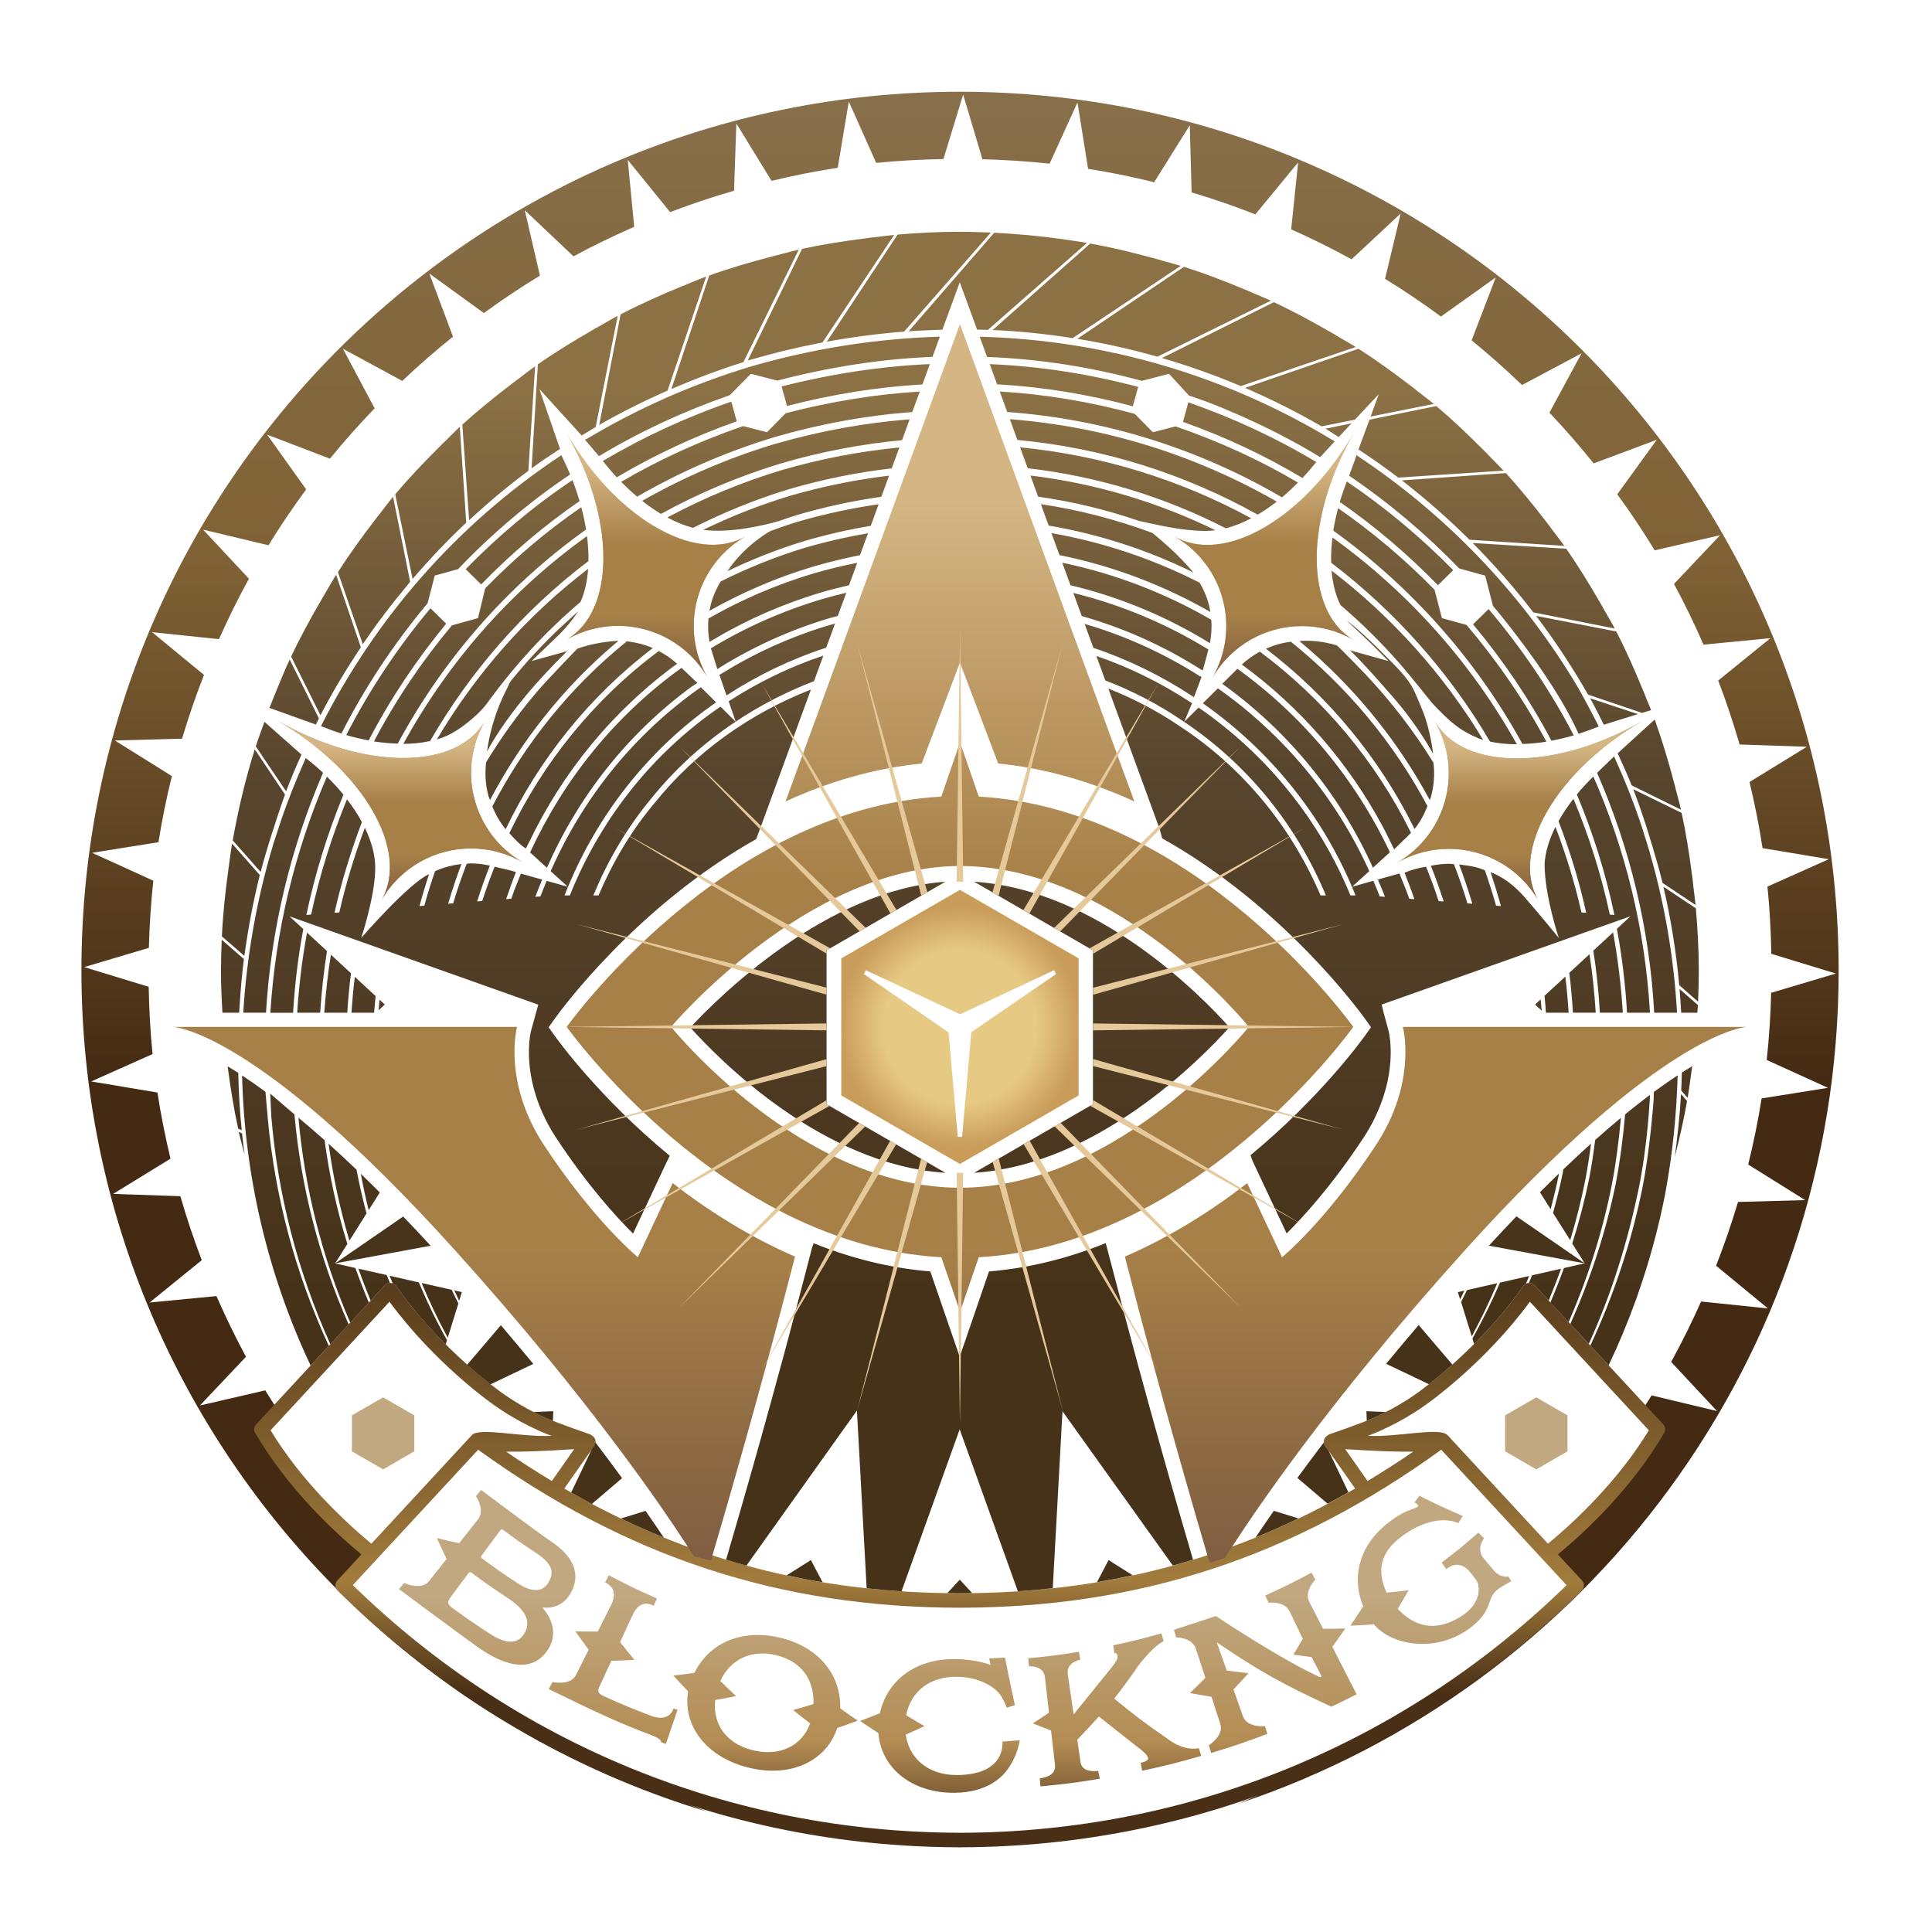 <svg width="530" height="530" viewBox="0 0 530 530" fill="none" xmlns="http://www.w3.org/2000/svg">
<path d="M263.34 25.17C130.24 25.17 22.34 133.07 22.34 266.17C22.34 332.87 49.47 393.19 93.26 436.81L93.32 436.93L93.7 437.24C103.46 446.92 114.02 455.79 125.31 463.69L125.32 463.7L125.33 463.71C132.34 468.61 139.64 473.12 147.17 477.27L147.8 477.66L148.1 477.79C162.61 485.7 178 492.19 194.12 497.02C188.18 494.83 181.99 492.24 175.58 489.24L172.56 487.05L171.76 486.59C142.52 474.5 116.15 456.85 94.03 434.92L104.74 423.35L102.06 426.24C94.8 420.37 81.06 408.05 71.74 392.11L76.39 387.09C75.16 385.22 73.94 383.33 72.77 381.41L67.3 382.68L54.83 385.57L63.63 376.27L67.48 372.2C64.55 366.79 61.87 361.22 59.38 355.55L53.77 356.09L41.03 357.32L50.97 349.25L55.35 345.7C53.15 339.96 51.2 334.11 49.48 328.15L43.83 327.96L31.04 327.52L41.95 320.82L46.77 317.86C45.35 311.89 44.12 305.85 43.19 299.71L37.65 298.78L25.02 296.67L36.71 291.45L41.85 289.16C41.23 283.08 40.91 276.92 40.79 270.71L35.33 269.04L23.09 265.3L35.36 261.65L40.84 260.02C41.01 253.81 41.4 247.67 42.06 241.6L36.91 239.25L25.26 233.95L37.9 231.93L43.47 231.04C44.44 224.91 45.68 218.86 47.15 212.91L42.37 209.92L31.51 203.14L44.31 202.79L49.94 202.64C51.71 196.7 53.72 190.87 55.96 185.15L51.6 181.56L41.72 173.42L54.45 174.75L60.07 175.33C62.6 169.68 65.32 164.15 68.29 158.76L64.45 154.65L55.71 145.29L68.16 148.27L73.64 149.58C76.88 144.32 80.34 139.21 83.99 134.25L80.7 129.64L73.26 119.22L85.22 123.8L90.51 125.83C94.4 121.05 98.5 116.45 102.77 112.01L100.09 106.97L94.07 95.67L105.33 101.77L110.35 104.49C114.82 100.26 119.46 96.21 124.26 92.36L122.27 87.03L117.78 75.04L128.14 82.55L132.74 85.88C137.72 82.26 142.84 78.81 148.12 75.61L146.85 70.14L143.96 57.67L153.26 66.47L157.33 70.32C162.74 67.38 168.31 64.71 173.98 62.22L173.44 56.61L172.21 43.87L180.28 53.81L183.83 58.19C189.57 55.99 195.42 54.04 201.37 52.32L201.56 46.67L202 33.88L208.7 44.79L211.66 49.61C217.63 48.19 223.67 46.96 229.82 46.03L230.74 40.49L232.85 27.86L238.07 39.55L240.36 44.69C246.44 44.07 252.6 43.75 258.81 43.63L260.48 38.17L264.22 25.93L267.87 38.2L269.5 43.68C275.71 43.85 281.86 44.24 287.93 44.9L290.28 39.75L295.58 28.1L297.6 40.74L298.49 46.31C304.62 47.28 310.67 48.52 316.62 49.99L319.61 45.21L326.39 34.35L326.74 47.15L326.89 52.78C332.83 54.55 338.66 56.56 344.38 58.8L347.97 54.44L356.11 44.56L354.79 57.29L354.2 62.91C359.85 65.44 365.39 68.16 370.77 71.14L374.89 67.3L384.25 58.56L381.27 71.01L379.96 76.49C385.22 79.73 390.33 83.18 395.29 86.84L399.9 83.55L410.32 76.11L405.74 88.07L403.71 93.37C408.49 97.26 413.09 101.36 417.53 105.62L422.57 102.94L433.87 96.92L427.77 108.18L425.05 113.2C429.28 117.67 433.33 122.31 437.18 127.12L442.51 125.13L454.5 120.64L446.99 131L443.66 135.6C447.28 140.58 450.73 145.7 453.93 150.98L459.4 149.71L471.87 146.82L463.07 156.12L459.22 160.19C462.16 165.6 464.83 171.17 467.32 176.84L472.93 176.3L485.67 175.07L475.73 183.14L471.35 186.69C473.55 192.43 475.5 198.28 477.22 204.23L482.87 204.42L495.67 204.86L484.76 211.56L479.94 214.52C481.36 220.49 482.59 226.53 483.52 232.67L489.06 233.59L501.69 235.7L490 240.92L484.86 243.21C485.48 249.29 485.8 255.45 485.92 261.66L491.39 263.33L503.63 267.07L491.36 270.72L485.88 272.35C485.71 278.56 485.32 284.71 484.66 290.78L489.81 293.12L501.46 298.42L488.82 300.44L483.26 301.33C482.29 307.46 481.05 313.51 479.58 319.46L484.36 322.45L495.22 329.23L482.42 329.58L476.79 329.73C475.02 335.67 473 341.5 470.77 347.22L475.13 350.81L485.01 358.95L472.28 357.62L466.66 357.04C464.13 362.69 461.41 368.22 458.44 373.61L462.28 377.73L471.02 387.09L458.57 384.11L453.08 382.8C452.17 384.28 451.21 385.72 450.26 387.18L454.85 392.14C445.52 408.08 431.79 420.4 424.53 426.27L432.57 434.96C410.37 456.97 383.9 474.67 354.53 486.76L353.94 487.1L348.92 490.75L349.12 490.66C345.98 492.12 342.87 493.51 339.83 494.76C435.44 462.79 504.39 372.58 504.39 266.21C504.34 133.07 396.44 25.17 263.34 25.17ZM170.6 487.65L170.69 487.69L170.59 487.82L170.6 487.65ZM354.34 488.31L354.46 488.26L354.48 488.48L354.34 488.31ZM408.84 457.27L408.88 457.24L408.91 457.32L408.84 457.27Z" fill="url(#paint0_linear_511_6)"/>
<path d="M412.9 398.15L421.45 403.09L430.01 398.15V388.27L421.45 383.33L412.9 388.27V398.15Z" fill="url(#paint1_linear_511_6)"/>
<path d="M113.65 398.15V388.27L105.1 383.33L96.54 388.27V398.15L105.1 403.09L113.65 398.15Z" fill="url(#paint2_linear_511_6)"/>
<path d="M456.28 390.75L420.97 352.59C420.56 352.15 420 351.9 419.37 351.95C418.77 351.99 418.22 352.3 417.87 352.8C405.7 370.21 389.08 381.92 388.87 382.08C388.82 382.12 383.75 385.88 376.98 388.88C372.87 390.7 364.94 393.37 364.86 393.4C364.6 393.49 364.38 393.63 364.18 393.81C363.84 394.01 363.55 394.28 363.37 394.64C363.05 395.29 363.12 396.06 363.53 396.65L371.75 408.35C338.21 427.82 303.16 437.03 263.28 437.07C223.39 437.03 188.34 427.82 154.8 408.35L163.02 396.65C163.44 396.06 163.5 395.29 163.18 394.64C163 394.27 162.71 394 162.37 393.81C162.17 393.64 161.95 393.49 161.69 393.4C161.61 393.37 153.68 390.71 149.57 388.88C142.8 385.88 137.73 382.12 137.68 382.08C137.47 381.92 120.85 370.21 108.68 352.8C108.33 352.31 107.78 351.99 107.18 351.95C106.55 351.9 105.98 352.14 105.58 352.59L70.27 390.75C69.67 391.4 69.57 392.36 70.01 393.11C78.91 408.32 91.5 420.08 99.15 426.43L92.55 433.56C91.82 434.35 91.85 435.57 92.61 436.33C138.21 481.54 198.61 506.55 262.72 506.76C262.81 506.77 262.89 506.78 262.98 506.78H263.56C263.65 506.78 263.73 506.78 263.81 506.76C327.92 506.55 388.33 481.53 433.92 436.33C434.68 435.57 434.71 434.35 433.98 433.56L427.38 426.43C435.03 420.08 447.62 408.32 456.52 393.11C456.98 392.36 456.87 391.4 456.28 390.75ZM369.03 397.54C377.65 398.12 383.59 398.29 387.69 398.23C383.53 401.09 379.36 403.75 375.16 406.28L369.03 397.54ZM151.38 406.28C147.19 403.75 143.01 401.09 138.85 398.23C142.96 398.29 148.9 398.13 157.51 397.54L151.38 406.28ZM74.22 392.37L106.85 357.1C119.24 373.97 134.67 384.85 135.35 385.32C135.52 385.44 140.76 389.34 147.96 392.53C148.93 392.96 150.08 393.43 151.28 393.89C142.87 394.3 131.49 391.45 129.44 393.7L101.88 423.48C94.68 417.5 82.75 406.41 74.22 392.37ZM429.75 434.85C385.01 478.52 326.06 502.63 263.56 502.78C263.48 502.78 263.41 502.78 263.33 502.79C263.29 502.79 263.25 502.79 263.21 502.79C263.14 502.78 263.06 502.77 262.98 502.77C200.48 502.62 141.53 478.51 96.79 434.84L131.17 397.7C171.97 427.21 214 440.99 263.28 441.04C312.55 440.99 354.57 427.21 395.37 397.7L429.75 434.85ZM424.66 423.48L397.1 393.7C394.89 391.4 383.67 394.3 375.26 393.89C376.47 393.42 377.62 392.96 378.58 392.53C385.78 389.34 391.03 385.44 391.19 385.32C391.87 384.85 407.3 373.97 419.69 357.1L452.32 392.37C443.8 406.41 431.87 417.5 424.66 423.48Z" fill="url(#paint3_linear_511_6)"/>
<path d="M262.7 486.94C254.67 487.03 249.42 482.46 248.47 475.85C250.41 475.01 251.57 474.49 253.62 473.52C251.57 472.35 250.49 471.71 248.58 470.54C249.86 463.98 255.09 459.97 262.28 459.99C268.65 460 273.29 462.84 274.83 465.6C275.95 467.6 276.17 468.47 276.17 468.47C277.07 468.19 277.52 468.05 278.41 467.76C277.28 462.55 276.73 459.94 275.69 454.72C273.96 454.83 273.09 454.88 271.36 454.95C271.52 455.67 271.59 456.03 271.75 456.74C271.75 456.74 267.97 455.16 261.77 455.13C251.38 455.08 243.45 460.72 241.37 469.99C239.32 470.82 238.15 471.28 235.95 472.11C237.93 473.46 238.98 474.15 240.96 475.42C241.64 484.68 249.77 491.94 261.99 491.81C270.39 491.71 274.46 487.87 275.99 485.94C279.24 481.83 279.75 477.39 279.75 477.39C277.84 477.56 276.89 477.63 274.98 477.76C274.97 477.79 276.2 486.79 262.7 486.94ZM369.06 446.73C366.6 446.8 365.33 446.82 362.96 446.82C361.64 444.23 360.72 442.45 359.2 439.47C357.65 436.44 360.81 433.38 360.84 433.35C360.42 432.57 360.21 432.18 359.8 431.41C354.78 434.11 352.23 435.37 347.08 437.69C347.44 438.49 347.62 438.89 347.99 439.7C348.03 439.69 352.36 439.06 353.82 442.13C355.23 445.08 357.39 449.57 357.39 449.57L354.82 453.92L359.8 454.58C359.8 454.58 361.89 458.5 362.55 459.89C362.37 459.97 362.28 460.01 362.1 460.1C350.91 454.95 333.57 443.34 333.57 443.34C333.57 443.34 332.72 443.58 332.06 443.82C330.47 444.39 322.04 447.08 322.04 447.08C322.3 447.92 322.42 448.35 322.68 449.19C322.72 449.19 327.05 449.14 328.1 452.38C329.14 455.58 329.75 457.48 330.66 460.27C329.05 461.9 328.16 462.79 326.43 464.45C328.79 464.89 330.04 465.11 332.35 465.47C333.18 468.02 333.78 469.87 334.76 472.9C335.81 476.14 331.66 478.74 331.62 478.77C331.87 479.61 332 480.04 332.26 480.88C338.47 479 341.56 477.96 347.66 475.66C347.41 474.81 347.29 474.39 347.04 473.54C346.99 473.55 342.1 474.02 340.96 470.8C339.96 467.97 339.14 465.65 338.37 463.46C340.01 461.74 340.87 460.8 342.49 459C340.08 458.74 338.83 458.59 336.53 458.27C335.72 455.97 334.85 453.53 333.79 450.53C345.46 458.42 351.77 462 365.24 468.18C368.02 466.88 369.41 466.2 372.16 464.8C369.45 459.5 367.94 456.55 365.49 451.76C366.91 449.8 367.66 448.75 369.06 446.73ZM319.96 476.77C314 472.64 311.13 470.47 305.67 465.98C308.42 462.43 309.73 460.63 312.23 457C316.67 451.2 319.21 450.22 319.23 450.21C318.98 449.36 318.85 448.93 318.6 448.08C313.35 449.56 310.71 450.22 305.39 451.35C305.53 452.23 305.6 452.66 305.73 453.54C306.42 453.39 306.45 453.75 306.59 454.39C306.72 454.99 305.96 456.15 305.09 457.24C305.09 457.24 294.55 470.3 294.52 470.33C293.88 465.91 293.56 463.7 292.92 459.28C292.45 456.03 296.19 455.34 296.35 455.31C296.2 454.43 296.13 453.99 295.98 453.12C290.44 454.03 287.66 454.39 282.08 454.91C282.16 455.8 282.2 456.24 282.28 457.13C282.44 457.12 286.27 456.82 286.65 460.09C287.1 464.03 287.36 466.27 287.77 469.84C286.2 470.91 285.15 471.6 283.34 472.77C285.34 473.58 286.52 474.04 288.33 474.72C288.72 478.1 288.98 480.38 289.42 484.23C289.76 487.21 286.07 487.76 285.24 487.84C285.31 488.73 285.35 489.17 285.42 490.06C291.96 489.44 295.22 489.02 301.71 487.96C301.53 487.09 301.44 486.65 301.26 485.78C300.94 485.83 299.8 485.98 298.68 485.71C297.33 485.39 296.59 484.6 296.41 483.33C296.06 480.9 295.88 479.69 295.53 477.26C295.7 477.08 295.98 476.77 296.42 476.31C298.48 474.16 299.48 473.07 301.44 470.88C301.52 470.95 311.58 478.88 311.58 478.88C314.13 480.72 314.84 481.72 314.96 482.26C315.12 482.98 313.92 483.36 313.03 483.55C312.99 483.56 312.95 483.56 312.91 483.57C313.08 484.44 313.16 484.88 313.33 485.76C319.86 484.36 323.11 483.54 329.54 481.68C329.27 480.83 329.14 480.41 328.87 479.56C328.48 479.65 324.84 480.55 319.96 476.77ZM214.14 449.3C203.93 446.81 194.7 450.36 190.51 458.9C188.32 459.22 187.06 459.39 184.71 459.66C186.31 461.41 187.19 462.35 188.77 463.98C187.22 473.2 193.57 482.03 205.42 484.92C217.22 487.8 226.8 482.89 229.67 474.03C231.87 473.29 233.07 472.86 235.3 472.03C233.34 470.69 232.32 469.96 230.49 468.63C230.73 459.15 224.31 451.78 214.14 449.3ZM222.25 472.78C220.03 478.83 214.03 481.96 206.59 480.15C199.18 478.34 195.49 473 196.2 466.36C198.38 465.99 199.64 465.75 201.93 465.29C200.17 463.64 199.26 462.77 197.61 461.14C200.37 455.11 206.24 452.42 212.97 454.07C219.69 455.71 223.36 460.59 223.17 467.46C221.06 468.12 219.85 468.48 217.59 469.11C219.43 470.6 220.42 471.39 222.25 472.78ZM148.76 440.95C152 441.42 154.91 439.95 156.55 437.07C159.49 431.9 157.37 426.88 150.97 422.72C148.73 421.26 131.97 408.75 131.97 408.74C131.41 409.42 131.13 409.76 130.56 410.44C130.59 410.48 133.19 414.19 131.08 416.86C129 419.48 127.77 421.03 125.95 423.33C123.58 422.83 122.3 422.54 119.85 421.93C120.88 424.23 121.44 425.43 122.52 427.66C120.85 429.76 119.66 431.27 117.69 433.76C115.57 436.43 110.92 434.27 110.87 434.24C110.31 434.92 110.03 435.26 109.46 435.94C109.46 435.94 129.73 451.04 132.54 452.84C143.3 459.78 148.42 455.98 150.66 451.96C152.62 448.44 151.83 444.42 148.76 440.95ZM143.81 448.15C142.06 451.05 138.93 451.14 134.36 448.17C130.22 445.47 128.17 444.06 124.14 441.13C122.77 440.13 122.64 439.48 123.54 438.26C125.49 435.63 126.47 434.31 128.43 431.68C128.83 431.14 128.99 431.18 129.48 431.54C133.26 434.33 135.18 435.67 139.06 438.23C144.25 441.64 145.85 444.77 143.81 448.15ZM141.88 434.25C138.03 431.71 136.12 430.38 132.37 427.61C131.89 427.26 131.82 427.11 132.22 426.58C134.2 423.92 135.19 422.59 137.16 419.92C137.52 419.43 137.64 419.42 138.14 419.79C141.63 422.36 143.39 423.6 146.98 425.97C151.27 428.81 152.3 431.1 150.41 434.18C148.8 436.8 145.9 436.9 141.88 434.25ZM178.44 470.64C173.25 468.65 170.67 467.58 165.58 465.27C164.08 464.59 163.83 463.98 164.47 462.6C165.79 459.76 166.6 458.01 167.71 455.62C170.25 455.54 171.51 455.49 174.02 455.33C172.42 453.39 171.64 452.42 170.11 450.45C171.33 447.83 172.16 446.04 173.55 443.03C175.83 438.11 179.28 440.52 179.32 440.52C179.67 439.71 179.85 439.31 180.21 438.5C174.87 436.15 172.23 434.88 167.03 432.13C166.61 432.92 166.41 433.31 165.99 434.1C165.99 434.1 170.03 435.53 167.69 440.2C166.19 443.19 165.3 444.96 163.99 447.57C161.6 447.59 160.33 447.58 157.85 447.53C159.27 449.55 160.03 450.59 161.49 452.55C160.29 454.94 159.43 456.66 158.01 459.49C156.48 462.54 151.58 461.42 151.58 461.42C151.17 462.2 150.96 462.59 150.55 463.37C150.55 463.37 155.84 465.93 158.29 467.12C160.65 468.26 163.34 469.55 166.31 470.88C169.94 472.51 174 474.23 178.43 475.89C181.86 477.17 181.34 477.93 181.34 477.93C181.87 478.12 182.13 478.21 182.66 478.4C183.94 474.66 184.59 472.79 185.88 469.06C185.43 468.9 185.2 468.82 184.75 468.66C184.75 468.66 183.84 472.71 178.44 470.64ZM413.81 432.48C413.8 432.49 411.61 432.95 409.79 430.8C408.69 429.5 408.14 428.85 407.04 427.55C404.83 424.94 407.02 422.13 407.11 422.01C406.49 421.38 406.18 421.06 405.56 420.43C401.11 424.31 400.1 425.12 395.46 428.66C395.99 429.38 396.25 429.73 396.78 430.45C396.94 430.35 400.14 427.32 403.35 431.36C404.3 432.55 404.9 433.32 405.27 433.98C405.67 434.7 406.98 439.74 400.44 443.66C393.58 447.77 388.05 446.22 383.43 441.34C384.59 439.43 385.26 438.3 386.43 436.24C384 436.55 382.72 436.69 380.39 436.91C377.62 430.84 378.59 425.81 384.71 421.35C393.84 414.7 399.8 417.71 400.06 417.85C400.55 417.06 400.79 416.66 401.28 415.87C396.97 414 394.85 413.03 390.68 410.99C390.17 410.72 389.91 410.58 389.4 410.3C389.41 410.32 388.03 412.17 388.03 412.17C388.03 412.17 389.82 412.99 388.59 413.53C386.61 414.4 384.16 414.75 379.42 418.91C372.6 424.9 370.73 433.39 374.15 441.1C374.07 440.97 374.01 440.86 373.92 440.71C372.57 442.82 371.87 443.87 370.45 445.96C372.97 445.87 374.24 445.8 376.8 445.62C376.73 445.5 376.68 445.41 376.61 445.29C379.9 449.33 385.58 451.21 391.29 450.94C395.92 450.72 400.45 448.95 403.99 446.05C410.12 441.01 407.35 438.24 411.5 435.57C413.13 434.53 414.56 433.8 414.58 433.78C414.27 433.13 414.12 433.15 413.81 432.48Z" fill="url(#paint4_linear_511_6)"/>
<path d="M238.12 146.28C232.48 147.25 226.81 148.53 221.12 150.18C212.83 152.67 205.05 155.84 197.69 159.51C196.59 161.38 195.65 163.35 195.08 165.49C194.9 166.18 194.76 166.87 194.63 167.56C203.29 162.68 212.64 158.58 222.75 155.53C227.15 154.22 231.54 153.17 235.92 152.3L238.12 146.28ZM235.16 154.39C231.21 155.19 227.25 156.13 223.27 157.28C212.84 160.39 203.22 164.61 194.35 169.67C194.16 171.83 194.26 173.98 194.64 176.09C203.82 170.52 213.92 165.96 224.9 162.63C227.57 161.84 230.24 161.16 232.91 160.54L235.16 154.39ZM229.07 171.08C228.58 171.22 228.08 171.33 227.59 171.47C216.81 174.68 206.98 179.21 198.07 184.71V184.7L197.35 185.14L199.31 190.76L199.37 190.72V190.73C207.6 185.38 216.69 180.93 226.65 177.67L229.07 171.08ZM384.64 131.81H384.6C391.1 136.84 397.28 142.27 403.11 148.06C411.71 148.62 420.42 149.18 429.14 149.75C428.13 148.31 427.02 146.95 425.97 145.54C425.67 145.08 424.37 143.36 424.03 142.96C420.55 138.43 416.95 134 413.1 129.78L384.62 131.78C384.62 131.8 384.63 131.81 384.64 131.81ZM241.03 138.33C233.73 139.39 226.36 140.94 218.97 143.09C216.45 143.85 214 144.7 211.58 145.59C211.42 145.59 204.5 149.31 199.55 156.68C206.22 153.49 213.21 150.69 220.6 148.44C226.72 146.63 232.81 145.27 238.87 144.25L241.03 138.33ZM246.72 122.75C236.15 123.79 225.44 125.78 214.66 128.9C203.39 132.29 192.86 136.7 183.08 141.96C185.46 143.25 187.83 144.2 190.13 144.8C198.35 140.65 207.04 137.06 216.3 134.24C225.82 131.44 235.28 129.57 244.63 128.48L246.72 122.75ZM243.9 130.48C234.96 131.56 225.91 133.36 216.82 135.99C208.39 138.52 200.44 141.71 192.88 145.36C193.76 145.48 194.63 145.52 195.47 145.56C203.63 145.96 213.66 142.95 213.66 142.95C215.25 142.4 216.82 141.83 218.45 141.34C226.27 139.03 234.06 137.37 241.78 136.28L243.9 130.48ZM375.68 115.16L372.69 123.24L372.73 123.27L372.71 123.32C376.42 125.78 380.06 128.33 383.59 131.02C393.12 130.39 402.79 129.75 412.48 129.11C411.34 127.88 410.13 126.72 408.96 125.51C408.56 125.04 406.92 123.37 406.5 123C402.49 118.98 398.37 115.07 394.03 111.4L375.91 115.08L375.68 115.16ZM341.62 106.41L341.58 106.42C348.79 109.53 355.79 113.04 362.54 116.96C365.57 116.35 368.64 115.74 371.69 115.13L378.24 108.12L376 114.27C381.76 113.12 387.54 111.97 393.34 110.81C391.93 109.63 390.43 108.54 388.98 107.4C388.64 107.09 387.22 105.99 386.86 105.74C382.26 102.21 377.57 98.81 372.68 95.67L341.59 106.39C341.6 106.4 341.61 106.41 341.62 106.41ZM223.3 186.87L225.87 179.85C216.52 182.99 207.97 187.19 200.19 192.2L199.88 192.39L201.79 197.84L201.83 197.96C208.56 193.45 215.78 189.75 223.3 186.87ZM318.8 98.2L318.76 98.22C326.15 100.37 333.37 102.94 340.39 105.91C350.75 102.38 361.32 98.79 371.92 95.19C370.42 94.24 368.85 93.39 367.32 92.48C366.89 92.19 365.15 91.16 364.71 90.94C359.74 88.08 354.68 85.35 349.46 82.89L318.78 98.21C318.79 98.2 318.79 98.2 318.8 98.2ZM133.47 193.13C140.85 182.92 149.41 173.46 159.25 165.13C160.4 162.53 161.1 159.46 161.34 156.05C144.3 169.07 130.38 185.04 119.84 202.86C121.89 202.26 123.68 201.41 125.22 200.38L125.19 200.44C125.2 200.43 130.38 197.15 133.47 193.13ZM249.29 90.86L249.27 90.88C252.55 90.64 258.53 90.44 258.53 90.44L259.54 87.67L263.29 77.42L267.04 87.67L268.05 90.44C268.05 90.44 269.22 90.42 271.02 90.49C279.92 82.66 289.04 74.66 298.18 66.64C295.99 66.26 293.78 65.94 291.56 65.63C291.5 65.62 291.43 65.6 291.37 65.59C291.33 65.59 291.28 65.58 291.24 65.58C285.15 64.73 278.98 64.16 272.73 63.85L272.43 64.2L249.29 90.86ZM272.34 90.51L272.31 90.53C279.74 90.85 287.06 91.62 294.27 92.75C303.99 86.24 313.92 79.59 323.9 72.93C322.3 72.43 320.65 72.03 319.03 71.56C318.46 71.36 316.27 70.75 315.75 70.64C310.27 69.16 304.74 67.82 299.08 66.81L298.73 67.12C298.73 67.11 272.33 90.51 272.34 90.51ZM295.59 92.93L295.56 92.95C303.02 94.17 310.35 95.81 317.52 97.85C327.73 92.8 338.17 87.65 348.64 82.48C347.11 81.77 345.53 81.16 343.98 80.49C343.44 80.22 341.32 79.32 340.8 79.13C335.56 76.96 330.25 74.92 324.79 73.19L295.58 92.92C295.58 92.93 295.58 92.93 295.59 92.93ZM232.16 162.6C229.92 163.13 227.68 163.72 225.43 164.38C214.37 167.68 204.23 172.26 195.02 177.85L196.71 183.31L196.78 183.58L197.15 183.31C206.17 177.67 216.14 173.04 227.05 169.73C227.97 169.45 228.9 169.23 229.82 168.98L232.16 162.6ZM190.03 188.15L191.32 187.37L186.96 183.21C168.52 196.44 154.55 214.08 145.42 233.85L150.04 238.05C158.6 218.58 172.13 201.2 190.03 188.15ZM144.25 232.76C144.49 232.25 144.92 231.52 145.16 231.01C154.28 211.97 167.98 195.02 185.75 182.08C184.22 180.71 182.54 179.54 180.72 178.59C162.83 191.92 149.03 209.2 139.72 228.57C141.11 230.07 142.48 231.63 144.25 232.76ZM200.61 110.17C188 114.55 176.22 120.01 165.36 126.47C166.61 128.03 167.88 129.54 169.2 130.94C179.38 124.9 190.37 119.74 202.11 115.58L200.61 110.17ZM179.09 177.78C176.83 176.81 174.42 176.2 171.94 175.94C156.36 188.51 144 204.04 135.06 221.22C135.98 223.5 137.18 225.61 138.71 227.48C147.94 208.32 161.54 191.16 179.09 177.78ZM249.54 115.03C237.36 115.99 224.97 118.2 212.5 121.81C199.41 125.76 187.32 131.06 176.17 137.39C177.87 138.74 179.6 139.94 181.32 140.98C191.45 135.4 202.4 130.73 214.14 127.16C225.34 123.86 236.47 121.8 247.45 120.75L249.54 115.03ZM255.08 99.88C241.73 100.47 228.13 102.52 214.42 106.02L215.9 111.37C228.41 108.13 240.83 106.16 253.05 105.46L255.08 99.88ZM252.32 107.42C240.23 108.15 227.93 110.13 215.54 113.36L210.4 118.58L203.87 116.89C191.91 121 180.74 126.13 170.4 132.18C171.84 133.64 173.3 135 174.78 136.25C186.18 129.67 198.55 124.16 211.97 120.07C224.86 116.28 237.67 113.98 250.26 113.03L252.32 107.42ZM72.97 277.82C74.31 255.14 79.62 232.83 88.62 212C87.14 210.6 85.54 209.25 83.89 207.94C81.39 213.55 79.08 219.24 77.11 225.04L75.1 231.17C75.09 231.17 75.09 231.17 75.08 231.17C75.05 231.26 75.03 231.35 75.01 231.43L74.9 231.76H74.92C70.42 246.71 67.69 262.17 66.73 277.81H72.97V277.82ZM132 160.33C140.12 151.96 149.11 144.27 159 137.46C158.44 135.56 157.79 133.64 157.04 131.71C146.27 138.92 136.53 147.14 127.75 156.14L132 160.33ZM134.41 219.49C142.88 203.42 154.34 188.81 168.6 176.69C168.95 176.39 168.95 176.39 169.67 175.79C162.96 176.11 158.34 177.98 158.34 177.98C158.34 177.98 150.14 186.43 147.22 189.87C142.07 195.94 137.44 202.37 133.36 209.12C132.98 212.19 133.18 215.34 134.01 218.41C134.1 218.78 134.29 219.12 134.41 219.49ZM257.83 92.36C240.89 92.85 223.54 95.47 206.05 100.52C189.71 105.46 174.68 112.19 161.02 120.38L160.45 120.59L164.32 125.13C175.37 118.49 187.37 112.89 200.21 108.4L205.98 102.54L213.24 104.42C227.6 100.65 241.84 98.46 255.81 97.89L257.83 92.36ZM117.29 165.5L119.26 157.9L125.66 156.13C134.83 146.54 145.05 137.78 156.41 130.15C155.72 128.47 154.13 125.13 154.13 125.13C154.13 125.13 154.04 124.89 154.03 124.86C125.13 143.94 102.91 169.81 88.06 199.19C89.93 199.95 91.8 200.64 93.66 201.22C100.1 188.54 108.05 176.56 117.29 165.5ZM158.58 167.72L153.47 172.39C150.28 175.41 147.25 178.56 144.36 181.82C142.99 183.37 141.65 184.95 140.34 186.55C139.77 187.25 139.73 187.52 139.56 187.86C139.42 188.14 139.28 188.45 139.15 188.75C135.43 195.88 134.08 202.5 133.61 206.16C134.19 205.19 134.29 204.87 134.29 204.87C139.99 195.16 147.46 186.63 155.58 178.63L145.8 181.35C145.8 181.35 152.34 175.14 153.76 173.72C156.7 170.76 158.58 167.72 158.58 167.72ZM161.43 153.92C161.47 151.74 161.33 149.45 161.03 147.07C139.67 162.37 122.76 181.98 110.65 204.06C113.32 204.05 115.76 203.78 117.99 203.29C128.87 184.44 143.43 167.55 161.43 153.92ZM160.78 145.26C160.46 143.26 160.01 141.22 159.46 139.14C149.82 145.77 141.04 153.26 133.1 161.4L131.13 169.57L123.98 171.55C115.71 181.44 108.52 192.1 102.59 203.39C104.81 203.75 106.99 203.93 109.11 204C121.4 181.21 138.77 160.97 160.78 145.26ZM122.4 171.1L118.09 166.86C109.09 177.64 101.32 189.29 94.99 201.65C97.06 202.26 99.11 202.73 101.14 203.11C107.04 191.77 114.18 181.06 122.4 171.1ZM343.25 142.18C324.01 131.71 302.54 124.93 279.83 122.71L281.93 128.45C301.23 130.68 319.57 136.37 336.28 144.92C338.56 144.34 340.9 143.42 343.25 142.18ZM345.02 141.18C346.77 140.15 348.52 138.96 350.25 137.6C328.29 125 303.42 117.03 277.02 115L279.1 120.69C302.75 122.89 325.09 130.06 345.02 141.18ZM367.01 119.74L367.24 119.9L367.25 119.89L370.72 116.17L370.8 116.08L369.97 116.3L363.67 117.59C363.68 117.59 363.69 117.6 363.69 117.61L363.65 117.62C364.79 118.3 365.89 119.04 367.01 119.74ZM270.78 97.92C285.4 98.47 299.59 100.77 313.24 104.48L320.69 102.55L326.18 108.52C326.18 108.52 331.56 110.18 338.4 113.22C338.55 113.29 338.7 113.35 338.85 113.41C346.92 116.88 354.72 120.87 362.17 125.41L366.14 121.09L365.51 120.7C337.05 103.46 303.94 93.28 268.75 92.37L270.78 97.92ZM351.68 136.43C353.17 135.19 354.63 133.84 356.08 132.39C345.51 126.14 334.24 121 322.47 116.97L316.27 118.58L311.31 113.54C299.37 110.29 286.99 108.16 274.26 107.41L276.31 113.02C303.5 115 329.13 123.27 351.68 136.43ZM310.76 111.45L312.23 106.14C299.12 102.66 285.51 100.47 271.51 99.89L273.54 105.44C286.31 106.13 298.75 108.23 310.76 111.45ZM324.52 115.73C335.99 119.81 346.98 124.94 357.3 131.13C358.6 129.75 359.86 128.28 361.09 126.75C350.06 120.12 338.29 114.66 326 110.37L324.52 115.73ZM394.47 160.54L398.66 156.41C389.76 147.38 380 139.19 369.46 132.08C368.74 133.96 368.09 135.83 367.55 137.7C377.24 144.42 386.23 152.1 394.47 160.54ZM297.54 171.15L299.94 177.72C309.63 180.97 318.77 185.48 327.2 191.04L327.54 191.26L329.61 185.73L329.09 185.46C319.38 179.29 308.78 174.43 297.54 171.15ZM331.5 178.18C320.14 171.2 307.67 165.91 294.44 162.66L296.76 169C308.36 172.29 319.31 177.23 329.33 183.58L329.96 183.92L331.5 178.18ZM282.67 130.45L284.79 136.25C294.35 137.6 303.63 139.87 312.58 142.93C312.58 142.93 316.15 143.72 319.18 144.33C322.21 144.93 328.93 146.09 333.43 145.46C317.72 137.79 300.63 132.62 282.67 130.45ZM448.08 216.55L448.05 216.53C449.38 219.94 450.56 223.42 451.7 226.92L453.44 232.62C454.37 235.79 455.31 238.97 456.08 242.21C459.09 244.22 462.11 246.24 465.14 248.26C464.99 246.6 464.73 244.98 464.55 243.33C464.51 242.68 464.22 240.23 464.11 239.65C463.38 234.03 462.51 228.46 461.31 222.99L448.06 216.51C448.07 216.53 448.07 216.54 448.08 216.55ZM332.29 170.02C319.74 162.75 305.97 157.39 291.41 154.37L293.67 160.55C307.32 163.81 320.21 169.22 331.91 176.43C332.32 174.32 332.46 172.17 332.29 170.02ZM322.23 151.55C319.47 148.9 316.12 146.19 316.12 146.19C306.33 142.57 296.11 139.86 285.54 138.31L287.68 144.18C301.63 146.55 314.96 150.94 327.35 157.02C327.16 156.77 324.99 154.2 322.23 151.55ZM332.04 167.88C331.91 167.1 331.74 166.32 331.53 165.54C330.99 163.51 330.12 161.64 329.11 159.86C316.47 153.41 302.79 148.76 288.43 146.24L290.64 152.28C305.37 155.26 319.31 160.58 332.04 167.88ZM400.46 199.82C402.63 201.31 405.62 202.64 406.89 203.01C396.03 184.98 381.85 169.25 365.28 156.52C365.58 160.2 366.43 163.36 367.73 165.98C373.48 170.89 378.86 176.21 383.86 181.89C386.86 185.3 392.77 192.76 392.77 192.76C394.05 194.11 397.24 197.62 400.46 199.82ZM438.59 199.29C436.34 194.91 434.11 190.55 431.55 186.37C416.53 161.86 396.33 140.97 372.52 125.14L372.16 124.84L370.1 130.5C381.04 137.91 391.13 146.47 400.31 155.94L407.42 157.91L409.55 166.19C409.55 166.19 411.52 168.5 414.38 172.16C419.81 179.12 428.47 190.98 433.05 201.31C434.26 200.91 436.67 200.08 438.59 199.29ZM439.98 198.81L449.34 195.9L436.26 191.57C436.27 191.58 436.27 191.59 436.28 191.61L436.24 191.6C437.56 193.96 438.75 196.4 439.98 198.81ZM431.73 201.73C425.24 189.26 417.34 177.69 408.36 167.08L404.1 171.27C412.3 181.1 419.56 191.76 425.6 203.2C427.63 202.8 429.67 202.34 431.73 201.73ZM421.46 168.99L421.42 168.98C426.61 175.83 431.36 183.04 435.65 190.55C440.56 192.21 445.5 193.89 450.45 195.57L452.94 194.82C452.51 193.69 452.02 192.59 451.57 191.47C451.43 191.05 450.74 189.35 450.53 188.91C448.34 183.58 446.02 178.31 443.38 173.23L421.44 168.96C421.44 168.96 421.45 168.98 421.46 168.99ZM460.05 277.82C459.2 262.67 456.66 248.02 452.61 234.04L452.63 234.03L452.5 233.61C452.47 233.52 452.45 233.42 452.43 233.33H452.42L450.39 226.8C448.24 220.32 445.74 214.02 442.95 207.87L442.79 207.5L438.12 212.01C447.01 232.3 452.51 254.45 453.79 277.82H460.05ZM424.21 203.46C418.07 191.97 410.67 181.28 402.32 171.44L395.55 169.57L393.53 161.77C385.44 153.52 376.6 146 367.08 139.41C366.53 141.49 366.07 143.55 365.76 145.57C387.08 160.89 404.89 180.87 417.65 204.09C419.79 204.03 421.98 203.83 424.21 203.46ZM443.76 206.63C445.09 209.54 446.42 212.45 447.61 215.45C452.11 217.66 456.62 219.89 461.14 222.12C460.72 220.21 460.17 218.36 459.69 216.47C459.62 216.12 459.28 214.77 459.17 214.45C457.65 208.72 455.97 203.05 453.98 197.52C453.96 197.48 453.95 197.43 453.93 197.39L443.79 206.63H443.76ZM404.05 148.98H404.01C409.94 154.95 415.5 161.3 420.64 167.99C428.03 169.45 435.49 170.94 442.96 172.42C442.07 170.72 441.07 169.08 440.13 167.41C439.96 167.06 439.2 165.71 438.99 165.39C436.06 160.31 433 155.32 429.66 150.53L404.04 148.96C404.03 148.96 404.04 148.97 404.05 148.98ZM391.59 221.14C382.26 203.63 369.43 188.32 354.11 176.04C351.73 176.34 349.43 177 347.27 177.96C364.38 190.99 378.42 207.9 388.05 227.41C389.55 225.53 390.7 223.41 391.59 221.14ZM392.58 218.51C393.4 215.43 393.61 212.29 393.23 209.22C387.83 200.49 381.55 192.37 374.56 184.94C373.24 183.53 367.61 177.79 366.96 177.24C366.96 177.24 366.8 177.06 366.73 177.05C360.83 175.26 356.47 175.88 356.47 175.88C370.99 187.92 383.19 202.7 392.22 219.47C392.32 219.14 392.49 218.85 392.58 218.51ZM385.03 230.47C385.75 229.84 386.43 229.17 387.07 228.46C377.35 208.74 363.04 191.74 345.62 178.77C343.83 179.73 342.17 180.91 340.66 182.29C356.65 193.98 369.94 209.2 379.37 226.83C380.38 228.72 382.45 233 382.45 233L385.03 230.47ZM416.03 204.17C416.06 204.17 416.08 204.17 416.11 204.17C403.57 181.7 386.23 162.36 365.54 147.45C365.31 149.38 365.15 151.28 365.15 153.12C365.15 153.56 365.19 153.96 365.2 154.38C382.68 167.7 397.54 184.34 408.75 203.44C410.95 203.91 413.38 204.17 416.03 204.17ZM376.63 238.04L381.29 233.8C371.77 213.63 357.31 196.32 339.45 183.46L335.28 187.61L335.47 187.7C353.22 200.48 367.54 217.83 376.63 238.04ZM382.1 191.19C389.18 199.26 393.15 206.83 393.15 206.83C393.15 206.83 392.37 199.96 390.2 194.81C389.5 193.14 388.13 189.62 387.16 188.04C385.06 184.64 381.47 181.39 379.44 179.3C377.09 176.87 371.74 171.79 369.43 170.22C369.43 170.22 372.2 172.84 374.81 175.29C376.61 176.98 380.88 181.33 380.88 181.33L370.36 178.41C374.51 182.45 378.28 186.84 382.1 191.19ZM452.59 301.37C452.61 301.03 452.6 300.7 452.62 300.37C452.16 300.72 451.7 301.05 451.23 301.42L449.95 302.42L449.93 302.43L448.86 303.26V303.27L448.87 303.25C448.7 303.38 448.52 303.54 448.34 303.67L447.64 304.22V304.23C447.04 304.71 446.44 305.18 445.82 305.69C445.25 312.01 444.46 318.37 443.22 324.81C440.52 338.06 436.28 350.91 430.78 363.19L435.85 368.66C442.03 355.08 446.5 340.76 449.53 326.07C451.98 314.23 452.59 301.37 452.59 301.37ZM363.53 396.65C363.33 396.37 363.23 396.05 363.2 395.73C363.19 395.75 363.18 395.76 363.16 395.78C363.16 395.76 363.14 395.75 363.14 395.73C360.53 399.17 358.12 402.4 355.91 405.43L364.19 412.49C364.2 412.48 364.21 412.48 364.22 412.47L364.24 412.49C366.13 411.48 368.02 410.44 369.9 409.37L364.51 398.05L363.53 396.65ZM267.23 241.88L297.84 259.56L299.83 260.71V263.01V300.61V302.91L297.84 304.06L267.23 321.73C300.92 319.56 329.39 290.59 337.27 281.8C329.41 273.01 300.98 244.04 267.23 241.88ZM349.49 414.48L349.44 414.47C347.56 417.15 345.92 419.56 344.46 421.74C344.49 421.73 344.51 421.72 344.54 421.7C344.53 421.71 344.52 421.72 344.52 421.74C348.45 420.14 352.34 418.41 356.21 416.55L349.5 414.47L349.49 414.48ZM377.77 305.31C383.38 292.88 381.05 283.3 380.94 282.85L379.57 277.82L379.04 275.58L447.28 251.36L443.56 254.8C444.96 262.32 445.88 270 446.34 277.82H452.63C451.3 254.79 445.85 232.99 437.1 213.02C435.46 214.63 433.93 216.27 432.57 217.93C436.99 228.49 440.49 239.53 442.88 251.01L441.61 250.91C439.27 239.89 435.88 229.28 431.64 219.13C430.05 221.17 428.68 223.23 427.54 225.28C430.67 233.38 433.23 241.76 435.14 250.41L433.84 250.31C432.01 242.24 429.59 234.41 426.7 226.83C424.94 230.35 423.93 233.78 423.72 236.96C423.71 245.67 427.62 257.3 427.62 257.3C427.62 257.3 422.83 251.38 418.16 246.03C413.49 240.68 408.91 239.28 408.91 239.28C409.85 242.09 410.96 245.67 411.74 248.56L410.41 248.45C409.54 245.32 408.4 241.8 407.35 238.76C405.07 237.72 402.79 237.46 400.27 237.15C401.6 240.69 402.84 244.27 403.9 247.93L402.56 247.82C401.47 244.16 400.21 240.59 398.85 237.06C398.36 237.03 397.88 236.96 397.39 236.96C395.75 236.96 394.12 237.18 392.52 237.51C393.8 240.72 394.99 243.98 396.03 247.3L394.65 247.19C393.63 243.99 392.45 240.86 391.21 237.77C389.21 238.05 386.82 238.74 385.3 239.42C386.17 241.59 387.25 244.43 388 246.66L386.6 246.55C385.78 244.2 384.84 241.92 383.89 239.63L377.98 241.28C378.64 242.86 379.34 244.41 379.93 246.02L378.5 245.91C377.95 244.46 377.34 243.05 376.74 241.63L370.92 243.26L375.63 238.98C366.5 218.72 352.01 201.45 334.1 188.83L329.97 192.93C348.55 205.95 363.31 224.21 371.86 245.64H370.46C361.85 224.61 347.2 206.76 328.8 194.1L324.86 198.01L327.01 192.91L326.66 192.69C318.64 187.42 309.96 183.1 300.76 179.94L303.22 186.66C310.57 189.49 317.66 193.14 324.33 197.68C342.67 209.84 355.83 226.75 363.73 245.64H362.27C354.38 227.21 341.4 210.79 323.41 199.06C317.3 194.93 310.79 191.56 304.04 188.89L314.9 218.6L318.18 227.58C318.18 227.58 318.18 227.58 318.8 229.97C352.17 248.64 373.21 277.75 374.46 279.49L376.11 281.8L374.46 284.11C373.55 285.38 362.1 301.19 343.05 316.9L343.6 318.45L345.72 322.96L352.96 338.36C357.45 333.92 365.4 325.25 374.11 312.01C375.27 310.25 376.23 308.53 377.06 306.85L377.77 305.31ZM429.41 267.9L423.71 273.17C423.86 274.71 423.99 276.26 424.09 277.82H430.32C430.1 274.48 429.82 271.17 429.41 267.9ZM427.68 321.93C425.98 323.57 424.24 325.27 422.45 327.06L425.39 331.73C426.23 328.49 427.03 325.23 427.68 321.93ZM421.11 275.58L422.94 277.27C422.86 276.23 422.74 275.2 422.64 274.16L421.11 275.58ZM177.1 414.49L177.05 414.5C177.05 414.49 177.04 414.49 177.04 414.49L170.33 416.57C174.2 418.42 178.09 420.15 182.01 421.75C182 421.74 181.99 421.73 181.99 421.72C182.02 421.73 182.04 421.74 182.07 421.76C180.61 419.57 178.97 417.17 177.1 414.49ZM152.15 284.12L150.5 281.81L152.15 279.5C153.39 277.76 174.28 248.86 207.44 230.19C208.85 226.4 208.42 227.59 208.42 227.59L211.7 218.61L222.46 189.16C205.93 195.65 190.96 206.1 179.56 220.3C173.08 228 168.05 236.58 164.19 245.64H162.76C166.65 236.28 171.78 227.38 178.41 219.35C185.16 210.93 193.08 203.78 201.8 197.97L197.65 193.85C178.55 206.89 164.54 225.13 156.32 245.64H154.87C163.04 224.73 177.16 206.07 196.45 192.67L192.27 188.52C173.73 201.52 159.8 219.15 151.07 238.99L155.77 243.26L149.97 241.64C149.38 243.06 148.79 244.47 148.26 245.91L146.84 246.02C147.42 244.42 148.1 242.87 148.74 241.3L142.9 239.66C141.98 241.94 141.05 244.22 140.26 246.54L138.85 246.65C139.59 244.43 140.68 241.39 141.53 239.21C139.24 238.53 137.62 238.28 135.69 237.75C134.46 240.85 133.3 243.99 132.29 247.17L130.9 247.28C131.92 243.96 133.11 240.7 134.38 237.46C132.68 237.09 130.95 236.85 129.21 236.85C128.82 236.85 128.43 236.91 128.04 236.93C126.68 240.51 125.4 244.13 124.32 247.81L122.94 247.92C124 244.24 125.25 240.62 126.58 237.03C124.06 237.31 121.63 237.97 119.35 238.98C118.27 242.1 117.28 245.25 116.41 248.44L115.08 248.55C115.87 245.61 116.75 242.69 117.71 239.8C112.07 242.32 99.08 257.31 99.08 257.31C99.08 257.31 103.08 245.43 102.93 237.67C102.87 234.44 101.93 230.86 100.09 227.09C97.25 234.67 94.88 242.41 93.08 250.3L91.77 250.4C93.65 241.94 96.2 233.65 99.27 225.54C99.07 225.18 98.91 224.82 98.7 224.45C97.68 222.69 96.48 220.97 95.18 219.26C90.99 229.5 87.67 240.08 85.35 250.9L84.05 251C86.41 239.71 89.83 228.66 94.22 217.99C92.85 216.3 91.31 214.66 89.68 213.05C80.83 233.54 75.57 255.5 74.16 277.83H80.4C80.86 270.12 81.78 262.45 83.2 254.87L79.42 251.38L147.66 275.6L145.66 282.88C145.63 282.99 143.15 292.72 148.83 305.33L149.59 306.94C150.42 308.61 151.37 310.31 152.51 312.05C161.22 325.29 169.17 333.96 173.66 338.4L180.9 323L183.02 318.49L183.04 318.5L183.74 317.07C164.57 301.29 153.06 285.4 152.15 284.12ZM228.74 304.06L226.75 302.91V300.61V263.01V260.71L228.74 259.56L259.34 241.89C226.89 244.14 197.56 273.06 189.36 281.86C197.29 290.72 225.68 319.57 259.35 321.73L228.74 304.06ZM305.18 348.03L303.33 341.03C293.42 345.02 282.7 347.86 271.31 348.79L267.04 361.23L263.27 372.2L259.49 361.23L255.21 348.79C243.82 347.86 233.1 345.03 223.19 341.05L222.7 342.52L221.85 345.82C212.64 381.68 203.02 414.84 199.18 427.88C201.03 428.44 202.89 428.97 204.76 429.49L235.08 386.95L237.75 435.71C240.91 436.05 244.09 436.34 247.31 436.55L263.27 392.1L279.23 436.54C282.45 436.33 285.64 436.04 288.8 435.69L291.47 387.15L321.74 429.47C323.59 428.96 325.44 428.44 327.28 427.87C323.52 415.09 314.22 383.03 305.18 348.03ZM434.99 323.18C435.58 320.02 436.06 316.87 436.46 313.74C434.04 315.91 431.51 318.26 428.87 320.78C428.8 321.16 428.75 321.53 428.68 321.91C427.93 325.56 427.03 329.17 426.04 332.75L430.75 340.22C432.44 334.63 433.87 328.95 434.99 323.18ZM300.93 434.03C304.23 433.48 307.5 432.85 310.74 432.15L304.12 427.98L300.93 434.03ZM215.79 432.17C219.05 432.87 222.33 433.5 225.65 434.05L222.45 427.97L215.79 432.17ZM259.89 437.02C261 437.04 262.11 437.07 263.23 437.07C264.39 437.07 265.53 437.03 266.68 437.02L263.29 433.35L259.89 437.02ZM444.66 306.65C442.42 308.5 440.07 310.53 437.6 312.72C437.15 316.25 436.63 319.8 435.94 323.37C434.71 329.38 433.16 335.31 431.31 341.14L434.73 346.57L429.04 347.86C427.89 351.05 426.64 354.19 425.31 357.3L430.31 362.7C435.62 350.5 439.69 337.75 442.24 324.62C443.39 318.58 444.12 312.59 444.66 306.65ZM465.22 249.17L456.35 243.27C456.35 243.28 456.36 243.3 456.36 243.31L456.33 243.29C458.37 252.06 459.82 261.06 460.66 270.26C462.38 271.76 464.1 273.27 465.82 274.78C465.94 271.96 466.03 269.14 466.03 266.29C466.02 260.52 465.7 254.82 465.22 249.17ZM163.36 395.71C163.36 395.73 163.34 395.74 163.34 395.76C163.33 395.74 163.32 395.73 163.3 395.71C163.27 396.05 163.16 396.37 162.96 396.66L162.37 397.5L156.69 409.44C158.57 410.51 160.45 411.54 162.33 412.55L162.35 412.53C162.36 412.54 162.37 412.54 162.38 412.55L170.65 405.5C168.42 402.43 166 399.18 163.36 395.71ZM408.45 341.72L434.74 346.57L416 333.67C413.56 336.22 411.05 338.89 408.45 341.72ZM436.04 261.76L430.5 266.89C430.96 270.49 431.27 274.14 431.5 277.81H437.75C437.41 272.39 436.86 267.03 436.04 261.76ZM461.39 294.23C461.39 294.23 461.29 297.43 461.2 299.14C461.79 299.81 462.38 300.49 462.97 301.16C463.3 299.26 464.18 292.73 464.22 292.43L464.15 292.51L461.39 294.23ZM461.17 300.21L461.15 300.19C460.82 305.87 460.23 311.61 459.42 317.39C460.72 312.34 461.89 307.24 462.81 302.05L461.17 300.16C461.18 300.18 461.17 300.2 461.17 300.21ZM453.71 299.54C453.67 300.28 453.68 301 453.63 301.74C453.63 301.74 452.63 315.76 450.48 326.26C447.45 341.1 442.64 355.48 436.27 369.13L441.29 374.55C444.13 368.56 446.68 362.44 448.92 356.19C449.11 355.65 449.29 355.11 449.48 354.57C452.55 345.76 455.01 336.72 456.8 327.52C458.85 316.5 459.92 305.66 460.23 294.99C458.22 296.32 456.06 297.82 453.71 299.54ZM460.77 271.37L460.75 271.35C460.93 273.5 461.08 275.65 461.19 277.82H461.21H465.62C465.66 277.12 465.75 276.43 465.79 275.72L460.78 271.33C460.77 271.34 460.77 271.35 460.77 271.37ZM389.18 363.55L389.15 363.52C386.04 367.16 383.06 370.71 380.25 374.13L391.96 379.71C391.97 379.71 391.97 379.7 391.98 379.69L392.02 379.71C393.68 378.41 395.89 376.59 398.42 374.33L389.2 363.52C389.19 363.53 389.18 363.54 389.18 363.55ZM374.9 387.14H374.84L374.94 389.71C374.96 389.7 374.98 389.69 375 389.69V389.71C375.71 389.43 376.38 389.15 376.97 388.89C378.1 388.39 379.16 387.87 380.18 387.35L374.9 387.14ZM445.18 277.82C444.72 270.34 443.83 262.98 442.51 255.78L437.09 260.79C437.97 266.37 438.56 272.06 438.89 277.81H445.18V277.82ZM420.29 349.85C420.01 350.56 419.7 351.26 419.41 351.96C420.02 351.92 420.57 352.15 420.97 352.59L424.85 356.78C426.04 353.9 427.19 351 428.23 348.05L420.29 349.85ZM411.49 351.85C409.24 357.1 406.71 362.22 403.93 367.2L404.39 368.69C408.84 364.25 413.62 358.89 417.87 352.81C418.06 352.54 418.32 352.34 418.6 352.19C418.89 351.47 419.2 350.76 419.48 350.04L411.49 351.85ZM402.43 353.91C401.91 355.01 401.36 356.09 400.82 357.18L403.74 366.6C406.31 361.86 408.65 357 410.74 352.02L402.43 353.91ZM401.65 354.08C401.65 354.08 401.65 354.07 401.66 354.07L399.92 354.46L400.53 356.42C400.54 356.4 400.55 356.37 400.56 356.35L400.58 356.42C400.96 355.63 401.34 354.86 401.71 354.07L401.65 354.08ZM248.02 90.97C255.82 82.06 263.8 72.94 271.82 63.8C271.89 63.8 266.24 63.58 263.33 63.58C257.56 63.58 251.87 63.88 246.23 64.35L226.82 93.73C233.93 92.43 241 91.52 248.02 90.97ZM87.93 196.17C91.25 189.78 94.97 183.59 98.99 177.57C96.8 171.12 92.26 157.85 92.21 157.7C91.11 159.42 90.13 161.22 89.08 162.98C88.94 163.18 88.47 163.98 88.37 164.18C85.34 169.37 82.45 174.64 79.87 180.11L87.91 196.21C87.92 196.19 87.92 196.18 87.93 196.17ZM78.5 217.03C79.8 213.65 81.2 210.31 82.7 207C82.7 207 82.7 207 82.69 206.99L72.55 198.02C71.75 200.26 70.89 202.47 70.17 204.75L78.49 217.07C78.49 217.05 78.5 217.04 78.5 217.03ZM65.5 310.49C65.97 312.6 66.56 314.65 67.09 316.73C66.82 314.8 66.6 312.86 66.39 310.92C66.1 310.78 65.8 310.63 65.5 310.49ZM71.51 239.15L71.52 239.16C72.21 236.46 73.01 233.79 73.81 231.12L76 224.32C76.72 222.2 77.4 220.06 78.19 217.97C75.54 214.01 72.88 210.03 70.21 206.04C70.21 206.05 70.2 206.06 70.2 206.07C70.09 205.91 69.99 205.75 69.88 205.59C67.34 213.69 65.36 222.03 63.84 230.54L71.5 239.18C71.5 239.18 71.5 239.17 71.51 239.15ZM67.04 262.19L67.05 262.2C68.06 254.74 69.44 247.34 71.27 240.05C68.85 237.29 63.78 231.55 63.67 231.43C63.31 233.48 62.63 238.62 62.62 238.81C61.8 244.76 61.15 250.77 60.87 256.88L67.04 262.23C67.03 262.21 67.03 262.2 67.04 262.19ZM65.36 294.41C65.36 294.38 65.36 294.31 65.36 294.31L62.45 292.52C63.2 298.28 64.11 303.99 65.33 309.59L66.32 310.07C65.76 304.86 65.49 299.64 65.36 294.41ZM65.6 277.82C65.63 277.24 65.68 276.66 65.72 276.08C65.99 271.74 66.35 267.4 66.91 263.09C65.01 261.42 60.95 257.9 60.83 257.8C60.71 260.62 60.62 263.45 60.62 266.3C60.62 270.17 60.79 274.01 61.02 277.82H65.6ZM86.71 198.66C86.72 198.66 87.21 197.6 87.48 197.08C84.9 191.86 79.71 181.37 79.7 181.38C79.62 181.22 79.55 181.07 79.47 180.91C77.45 185.25 73.92 194.19 73.92 194.19L86.66 198.77C86.68 198.74 86.69 198.7 86.71 198.66ZM183.11 107.17C183.11 107.16 183.11 107.16 183.12 107.15C183.12 107.15 183.13 107.15 183.13 107.14C186.55 97.02 193.66 76.03 193.72 75.86C191.57 76.65 189.48 77.57 187.36 78.43C187.34 78.44 187.31 78.45 187.29 78.45C187.27 78.46 187.24 78.47 187.22 78.48C181.44 80.84 175.75 83.38 170.25 86.23L164.38 116.56C170.38 113.15 176.62 110.01 183.11 107.17ZM203.93 99.34C203.93 99.33 203.94 99.33 203.94 99.32H203.95C208.87 89.33 219.05 68.63 219.12 68.49C217.11 68.94 215.14 69.51 213.15 70.01C212.91 70.06 212.03 70.28 211.83 70.35C205.98 71.87 200.19 73.55 194.56 75.58L184.17 106.73C190.55 103.97 197.11 101.48 203.93 99.34ZM205.51 98.8C212.24 96.83 218.94 95.22 225.61 93.95C225.62 93.94 225.62 93.93 225.63 93.93C232.01 84.36 245.22 64.57 245.3 64.45C243.51 64.61 241.76 64.88 239.99 65.08C239.48 65.11 237.59 65.33 237.15 65.42C231.37 66.16 225.64 67.05 220.03 68.27L205.11 98.93C205.24 98.89 205.37 98.84 205.51 98.8ZM99.55 176.69C103.33 171.1 107.43 165.71 111.79 160.5C112.03 160.21 112.25 159.91 112.49 159.63C112.5 159.62 112.5 159.61 112.51 159.61C111 152.03 107.87 136.43 107.83 136.28C106.57 137.79 105.41 139.38 104.2 140.93C103.99 141.16 103.24 142.13 103.07 142.37C99.43 147.09 95.93 151.92 92.7 156.95L99.53 176.73C99.54 176.71 99.55 176.7 99.55 176.69ZM153.45 123.27L153.63 123.16V123.15L147.95 106.7L159.58 119.48L159.8 119.36L160.03 119.2C161.15 118.52 162.25 117.82 163.39 117.16V117.15C163.4 117.15 163.4 117.14 163.41 117.14C165.37 107.25 169.41 86.82 169.44 86.66C167.64 87.6 165.92 88.65 164.16 89.64C163.91 89.76 162.95 90.3 162.73 90.45C157.54 93.43 152.44 96.54 147.55 99.95L145.83 128.48C148.29 126.67 150.85 124.95 153.45 123.27ZM127.88 143.41C127.89 143.4 127.89 143.39 127.9 143.39C127.33 134.85 126.15 117.25 126.14 117.09C124.68 118.43 123.32 119.87 121.9 121.25C121.65 121.46 120.75 122.35 120.54 122.58C116.34 126.76 112.25 131.06 108.43 135.6L113.18 158.83C117.79 153.46 122.66 148.3 127.88 143.41ZM144.92 129.18C144.93 129.17 144.93 129.16 144.94 129.16C145.54 119.85 146.78 100.64 146.79 100.49C145.24 101.58 143.76 102.77 142.24 103.91C141.91 104.12 140.71 105.03 140.44 105.26C135.76 108.83 131.17 112.53 126.83 116.49L128.69 142.71C133.82 137.95 139.21 133.41 144.92 129.18ZM96.42 277.82H102.63C102.74 276.29 102.9 274.77 103.05 273.25L97.35 267.98C96.92 271.24 96.64 274.53 96.42 277.82ZM98.33 348.03C99.36 350.98 100.49 353.9 101.68 356.81L105.58 352.59C105.94 352.19 106.44 351.99 106.99 351.98C106.69 351.24 106.36 350.52 106.08 349.78L98.33 348.03ZM81.53 277.82H87.83C88.2 272.15 88.81 266.5 89.7 260.9L84.23 255.84C82.88 263.09 82 270.43 81.53 277.82ZM91.93 346.58L118.14 341.74C115.55 338.92 113.05 336.26 110.61 333.72L91.93 346.58L95.29 341.25C92.38 331.88 90.33 322.36 89.04 312.78C86.53 310.55 84.13 308.48 81.86 306.6C83.57 325.7 88.24 344.7 96.09 362.86L101.19 357.35C99.87 354.21 98.63 351.04 97.49 347.85L91.93 346.58ZM106.88 349.97C107.16 350.7 107.47 351.41 107.76 352.14C108.12 352.28 108.45 352.49 108.68 352.82C112.96 358.94 117.78 364.34 122.26 368.8L122.62 367.63C119.71 362.46 117.17 357.17 114.9 351.8L106.88 349.97ZM137.4 363.61C137.39 363.6 137.38 363.59 137.37 363.58L128.15 374.39C130.68 376.64 132.88 378.45 134.53 379.74L134.56 379.72C134.57 379.72 134.57 379.73 134.58 379.74L146.3 374.16C143.49 370.75 140.52 367.21 137.42 363.57L137.4 363.61ZM115.67 351.96C117.79 357.04 120.15 362.05 122.83 366.96L125.74 357.58C125.12 356.34 124.5 355.09 123.92 353.83L115.67 351.96ZM72.83 299.51C70.52 297.81 68.39 296.33 66.41 295.02C67.07 322.05 73.22 349.17 85.21 374.6L90.2 369.2C80.91 349.14 75.4 328.01 73.45 306.74L72.83 299.51ZM125.96 356.84L126.7 354.46L124.63 353.99C125.07 354.95 125.51 355.9 125.96 356.84ZM104.13 274.25C104.04 275.22 103.94 276.18 103.86 277.15L105.56 275.57L104.13 274.25ZM101.14 331.97L104.19 327.13C102.41 325.34 100.68 323.64 98.98 322.01C99.61 325.34 100.29 328.66 101.14 331.97ZM74.13 300L74.43 306.34C76.23 327.57 81.55 348.69 90.63 368.76L95.65 363.34C87.41 344.78 82.53 325.3 80.77 305.71C79.75 304.87 74.13 300 74.13 300ZM151.72 387.14L146.33 387.35C147.35 387.87 148.4 388.39 149.53 388.89C150.15 389.16 150.87 389.46 151.62 389.76V389.74C151.64 389.75 151.66 389.75 151.68 389.76L151.78 387.14H151.72ZM88.96 277.82H95.27C95.5 274.2 95.81 270.58 96.28 266.99L90.77 261.89C89.93 267.16 89.34 272.48 88.96 277.82ZM95.85 340.35L100.55 332.89C99.48 328.91 98.57 324.91 97.81 320.89C95.14 318.33 92.58 315.96 90.14 313.76C91.35 322.7 93.24 331.59 95.85 340.35Z" fill="url(#paint5_linear_511_6)"/>
<path d="M230.78 262.91V300.51L263.34 319.31L295.9 300.51V262.91L263.34 244.11L230.78 262.91ZM289.13 266.17L289.4 266.65L289.71 267.2L266.47 283.15L263.93 311.86H262.75L260.21 283.21L236.96 267.19L237.55 266.17L263.4 278.25L289.13 266.17Z" fill="url(#paint6_radial_511_6)"/>
<path d="M332.6 185.92C337.85 176.83 347.38 171.75 357.18 171.75C361.99 171.75 366.87 172.98 371.34 175.56C357.78 167.73 357.84 142.25 371.47 118.65C360.56 137.54 344.25 149.49 331.23 149.49C327.98 149.49 324.94 148.75 322.24 147.18C335.79 155.02 340.43 172.36 332.6 185.92ZM422.01 247.03C414.18 233.47 426.95 211.43 450.55 197.8C438.71 204.64 426.4 208.06 416.08 208.06C405.83 208.06 397.55 204.69 393.64 197.93C401.47 211.49 396.83 228.83 383.27 236.67C387.74 234.09 392.62 232.86 397.43 232.86C407.23 232.86 416.76 237.94 422.01 247.03ZM263.34 181.75L273.83 209.45C287.29 210.8 299.81 214.64 311.18 219.86L263.34 88.93L215.5 219.86C226.87 214.64 239.39 210.8 252.85 209.45L263.34 181.75ZM371.24 281.71C371.24 281.71 328.62 221.83 268.5 218.53L263.36 203.59L258.23 218.53C198.09 221.82 155.46 281.71 155.46 281.71C155.46 281.71 198.1 341.61 258.23 344.89L263.37 359.83L268.5 344.89C328.62 341.58 371.24 281.71 371.24 281.71ZM263.34 325.83C219.57 325.83 184.09 281.7 184.09 281.7C184.09 281.7 221.26 237.57 263.34 237.57C307.11 237.57 342.59 281.7 342.59 281.7C342.59 281.7 307.11 325.83 263.34 325.83ZM174.98 344.89C174.98 344.89 163.08 335.2 149.21 314.1C137.77 296.7 141.84 281.7 141.84 281.7H47.42C47.42 281.7 70.16 282.31 124.94 343.11C162.19 384.45 182.76 414.94 190.32 426.88L195.02 428.13C198.49 416.39 208.47 382.22 218.09 344.72C205.45 339.24 194.17 332.03 184.53 324.57L174.98 344.89ZM104.66 246.92C109.91 237.83 119.44 232.74 129.24 232.75C134.05 232.75 138.93 233.98 143.4 236.56C129.84 228.73 125.2 211.38 133.03 197.82C129.13 204.58 120.84 207.95 110.59 207.95C100.27 207.95 87.96 204.53 76.12 197.69C99.72 211.32 112.5 233.36 104.66 246.92ZM155.38 175.49C159.84 172.91 164.72 171.69 169.52 171.69C179.32 171.69 188.86 176.78 194.11 185.88C186.28 172.32 190.93 154.98 204.5 147.15C201.8 148.71 198.76 149.45 195.52 149.45C182.49 149.45 166.19 137.48 155.28 118.58C168.9 142.19 168.94 167.66 155.38 175.49ZM384.84 281.71C384.84 281.71 388.91 296.72 377.47 314.11C363.6 335.2 351.7 344.9 351.7 344.9L342.14 324.57C332.51 332.04 321.23 339.24 308.58 344.72C318.36 382.83 328.5 417.49 331.81 428.68L336.03 427.4C343.3 415.86 363.92 385.08 401.73 343.12C456.52 282.32 479.25 281.71 479.25 281.71H384.84Z" fill="url(#paint7_linear_511_6)"/>
<path d="M332.6 185.92C337.85 176.83 347.38 171.75 357.18 171.75C361.99 171.75 366.87 172.98 371.34 175.56C357.78 167.73 357.84 142.25 371.47 118.65C360.56 137.54 344.25 149.49 331.23 149.49C327.98 149.49 324.94 148.75 322.24 147.18C335.79 155.02 340.43 172.36 332.6 185.92Z" fill="url(#paint8_linear_511_6)"/>
<path d="M422.01 247.03C414.18 233.47 426.95 211.43 450.55 197.8C438.71 204.64 426.4 208.06 416.08 208.06C405.83 208.06 397.55 204.69 393.64 197.93C401.47 211.49 396.83 228.83 383.27 236.67C387.74 234.09 392.62 232.86 397.43 232.86C407.23 232.86 416.76 237.94 422.01 247.03Z" fill="url(#paint9_linear_511_6)"/>
<path d="M104.66 246.92C109.91 237.83 119.44 232.74 129.24 232.75C134.05 232.75 138.93 233.98 143.4 236.56C129.84 228.73 125.2 211.38 133.03 197.82C129.13 204.58 120.84 207.95 110.59 207.95C100.27 207.95 87.96 204.53 76.12 197.69C99.72 211.32 112.5 233.36 104.66 246.92Z" fill="url(#paint10_linear_511_6)"/>
<path d="M155.38 175.49C159.84 172.91 164.72 171.69 169.52 171.69C179.32 171.69 188.86 176.78 194.11 185.88C186.28 172.32 190.93 154.98 204.5 147.15C201.8 148.71 198.76 149.45 195.52 149.45C182.49 149.45 166.19 137.48 155.28 118.58C168.9 142.19 168.94 167.66 155.38 175.49Z" fill="url(#paint11_linear_511_6)"/>
<path d="M245.92 249.64L208.87 187.37L244.27 250.58L245.92 249.64Z" fill="#E5C99B"/>
<path d="M254.39 244.74L235.14 176.48L252.72 245.71L254.39 244.74Z" fill="#E5C99B"/>
<path d="M264.24 241.89L263.34 172.77L262.43 241.89H264.24Z" fill="#E5C99B"/>
<path d="M226.74 260.71L227.73 260.14L168.99 227.24L226.74 261.6V260.71Z" fill="#E5C99B"/>
<path d="M237.47 254.52L186.31 204.68L235.8 255.48L237.47 254.52Z" fill="#E5C99B"/>
<path d="M299.84 260.71V261.65L357.68 227.24L298.89 260.16L299.84 260.71Z" fill="#E5C99B"/>
<path d="M226.74 270.94L158.11 253.51L226.74 272.86V270.94Z" fill="#E5C99B"/>
<path d="M299.84 272.89L368.56 253.51L299.84 270.96V272.89Z" fill="#E5C99B"/>
<path d="M273.94 245.76L291.53 176.48L272.27 244.79L273.94 245.76Z" fill="#E5C99B"/>
<path d="M299.84 280.76V282.65L372.27 281.71L299.84 280.76Z" fill="#E5C99B"/>
<path d="M290.84 255.51L340.37 204.68L289.17 254.55L290.84 255.51Z" fill="#E5C99B"/>
<path d="M282.38 250.63L317.8 187.37L280.73 249.68L282.38 250.63Z" fill="#E5C99B"/>
<path d="M226.74 302.91V301.82L168.99 336.18L227.56 303.38L226.74 302.91Z" fill="#E5C99B"/>
<path d="M280.82 313.89L317.81 376.05L282.46 312.94L280.82 313.89Z" fill="#E5C99B"/>
<path d="M289.3 308.99L340.37 358.74L290.97 308.03L289.3 308.99Z" fill="#E5C99B"/>
<path d="M272.32 318.8L291.53 386.93L273.98 317.84L272.32 318.8Z" fill="#E5C99B"/>
<path d="M226.74 280.76L154.4 281.71L226.74 282.65V280.76Z" fill="#E5C99B"/>
<path d="M299.84 292.45L368.56 309.9L299.84 290.52V292.45Z" fill="#E5C99B"/>
<path d="M299.84 302.91L299.07 303.35L357.68 336.18L299.84 301.77V302.91Z" fill="#E5C99B"/>
<path d="M226.74 290.55L158.11 309.91L226.74 292.47V290.55Z" fill="#E5C99B"/>
<path d="M235.67 308.07L186.31 358.74L237.34 309.03L235.67 308.07Z" fill="#E5C99B"/>
<path d="M262.43 321.73L263.33 390.65L264.23 321.73H262.43Z" fill="#E5C99B"/>
<path d="M252.68 317.88L235.14 386.94L254.34 318.84L252.68 317.88Z" fill="#E5C99B"/>
<path d="M244.19 312.98L208.87 376.05L245.83 313.93L244.19 312.98Z" fill="#E5C99B"/>
<defs>
<linearGradient id="paint0_linear_511_6" x1="263.337" y1="436.546" x2="263.337" y2="-293.123" gradientUnits="userSpaceOnUse">
<stop offset="0.189" stop-color="#442A12"/>
<stop offset="0.391" stop-color="#806235"/>
<stop offset="0.573" stop-color="#88704B"/>
</linearGradient>
<linearGradient id="paint1_linear_511_6" x1="421.454" y1="404.932" x2="421.454" y2="355.543" gradientUnits="userSpaceOnUse">
<stop offset="0.649" stop-color="#C1A881"/>
<stop offset="0.781" stop-color="#B38C53"/>
<stop offset="0.88" stop-color="#442A12"/>
</linearGradient>
<linearGradient id="paint2_linear_511_6" x1="105.096" y1="404.932" x2="105.096" y2="355.543" gradientUnits="userSpaceOnUse">
<stop offset="0.649" stop-color="#C1A881"/>
<stop offset="0.781" stop-color="#B38C53"/>
<stop offset="0.88" stop-color="#442A12"/>
</linearGradient>
<linearGradient id="paint3_linear_511_6" x1="263.275" y1="521.219" x2="263.275" y2="134.155" gradientUnits="userSpaceOnUse">
<stop offset="0.146" stop-color="#492F15"/>
<stop offset="0.226" stop-color="#A27C3D"/>
<stop offset="0.495" stop-color="#442A12"/>
</linearGradient>
<linearGradient id="paint4_linear_511_6" x1="262.02" y1="238.937" x2="262.02" y2="545.118" gradientUnits="userSpaceOnUse">
<stop offset="0.649" stop-color="#C1A881"/>
<stop offset="0.781" stop-color="#B38C53"/>
<stop offset="0.88" stop-color="#442A12"/>
</linearGradient>
<linearGradient id="paint5_linear_511_6" x1="263.319" y1="63.592" x2="263.319" y2="437.07" gradientUnits="userSpaceOnUse">
<stop offset="0.116" stop-color="#8C7145"/>
<stop offset="0.395" stop-color="#58452D"/>
<stop offset="0.783" stop-color="#463119"/>
</linearGradient>
<radialGradient id="paint6_radial_511_6" cx="0" cy="0" r="1" gradientUnits="userSpaceOnUse" gradientTransform="translate(263.342 281.706) scale(35.169 35.169)">
<stop offset="0.23" stop-color="#E6C983"/>
<stop offset="0.6" stop-color="#E6C983"/>
<stop offset="0.938" stop-color="#C99C5A"/>
</radialGradient>
<linearGradient id="paint7_linear_511_6" x1="263.338" y1="22.953" x2="263.338" y2="454.791" gradientUnits="userSpaceOnUse">
<stop offset="0.265" stop-color="#D4B583"/>
<stop offset="0.508" stop-color="#A78048"/>
<stop offset="0.739" stop-color="#A78048"/>
<stop offset="1" stop-color="#74533F"/>
</linearGradient>
<linearGradient id="paint8_linear_511_6" x1="346.847" y1="105.58" x2="346.847" y2="191.091" gradientUnits="userSpaceOnUse">
<stop offset="0.265" stop-color="#D4B583"/>
<stop offset="0.508" stop-color="#A78048"/>
<stop offset="0.739" stop-color="#A78048"/>
<stop offset="1" stop-color="#74533F"/>
</linearGradient>
<linearGradient id="paint9_linear_511_6" x1="416.912" y1="188.235" x2="416.912" y2="250.817" gradientUnits="userSpaceOnUse">
<stop offset="0.265" stop-color="#D4B583"/>
<stop offset="0.508" stop-color="#A78048"/>
<stop offset="0.739" stop-color="#A78048"/>
<stop offset="1" stop-color="#74533F"/>
</linearGradient>
<linearGradient id="paint10_linear_511_6" x1="109.764" y1="188.125" x2="109.764" y2="250.708" gradientUnits="userSpaceOnUse">
<stop offset="0.265" stop-color="#D4B583"/>
<stop offset="0.508" stop-color="#A78048"/>
<stop offset="0.739" stop-color="#A78048"/>
<stop offset="1" stop-color="#74533F"/>
</linearGradient>
<linearGradient id="paint11_linear_511_6" x1="179.886" y1="105.51" x2="179.886" y2="191.053" gradientUnits="userSpaceOnUse">
<stop offset="0.265" stop-color="#D4B583"/>
<stop offset="0.508" stop-color="#A78048"/>
<stop offset="0.739" stop-color="#A78048"/>
<stop offset="1" stop-color="#74533F"/>
</linearGradient>
</defs>
</svg>
